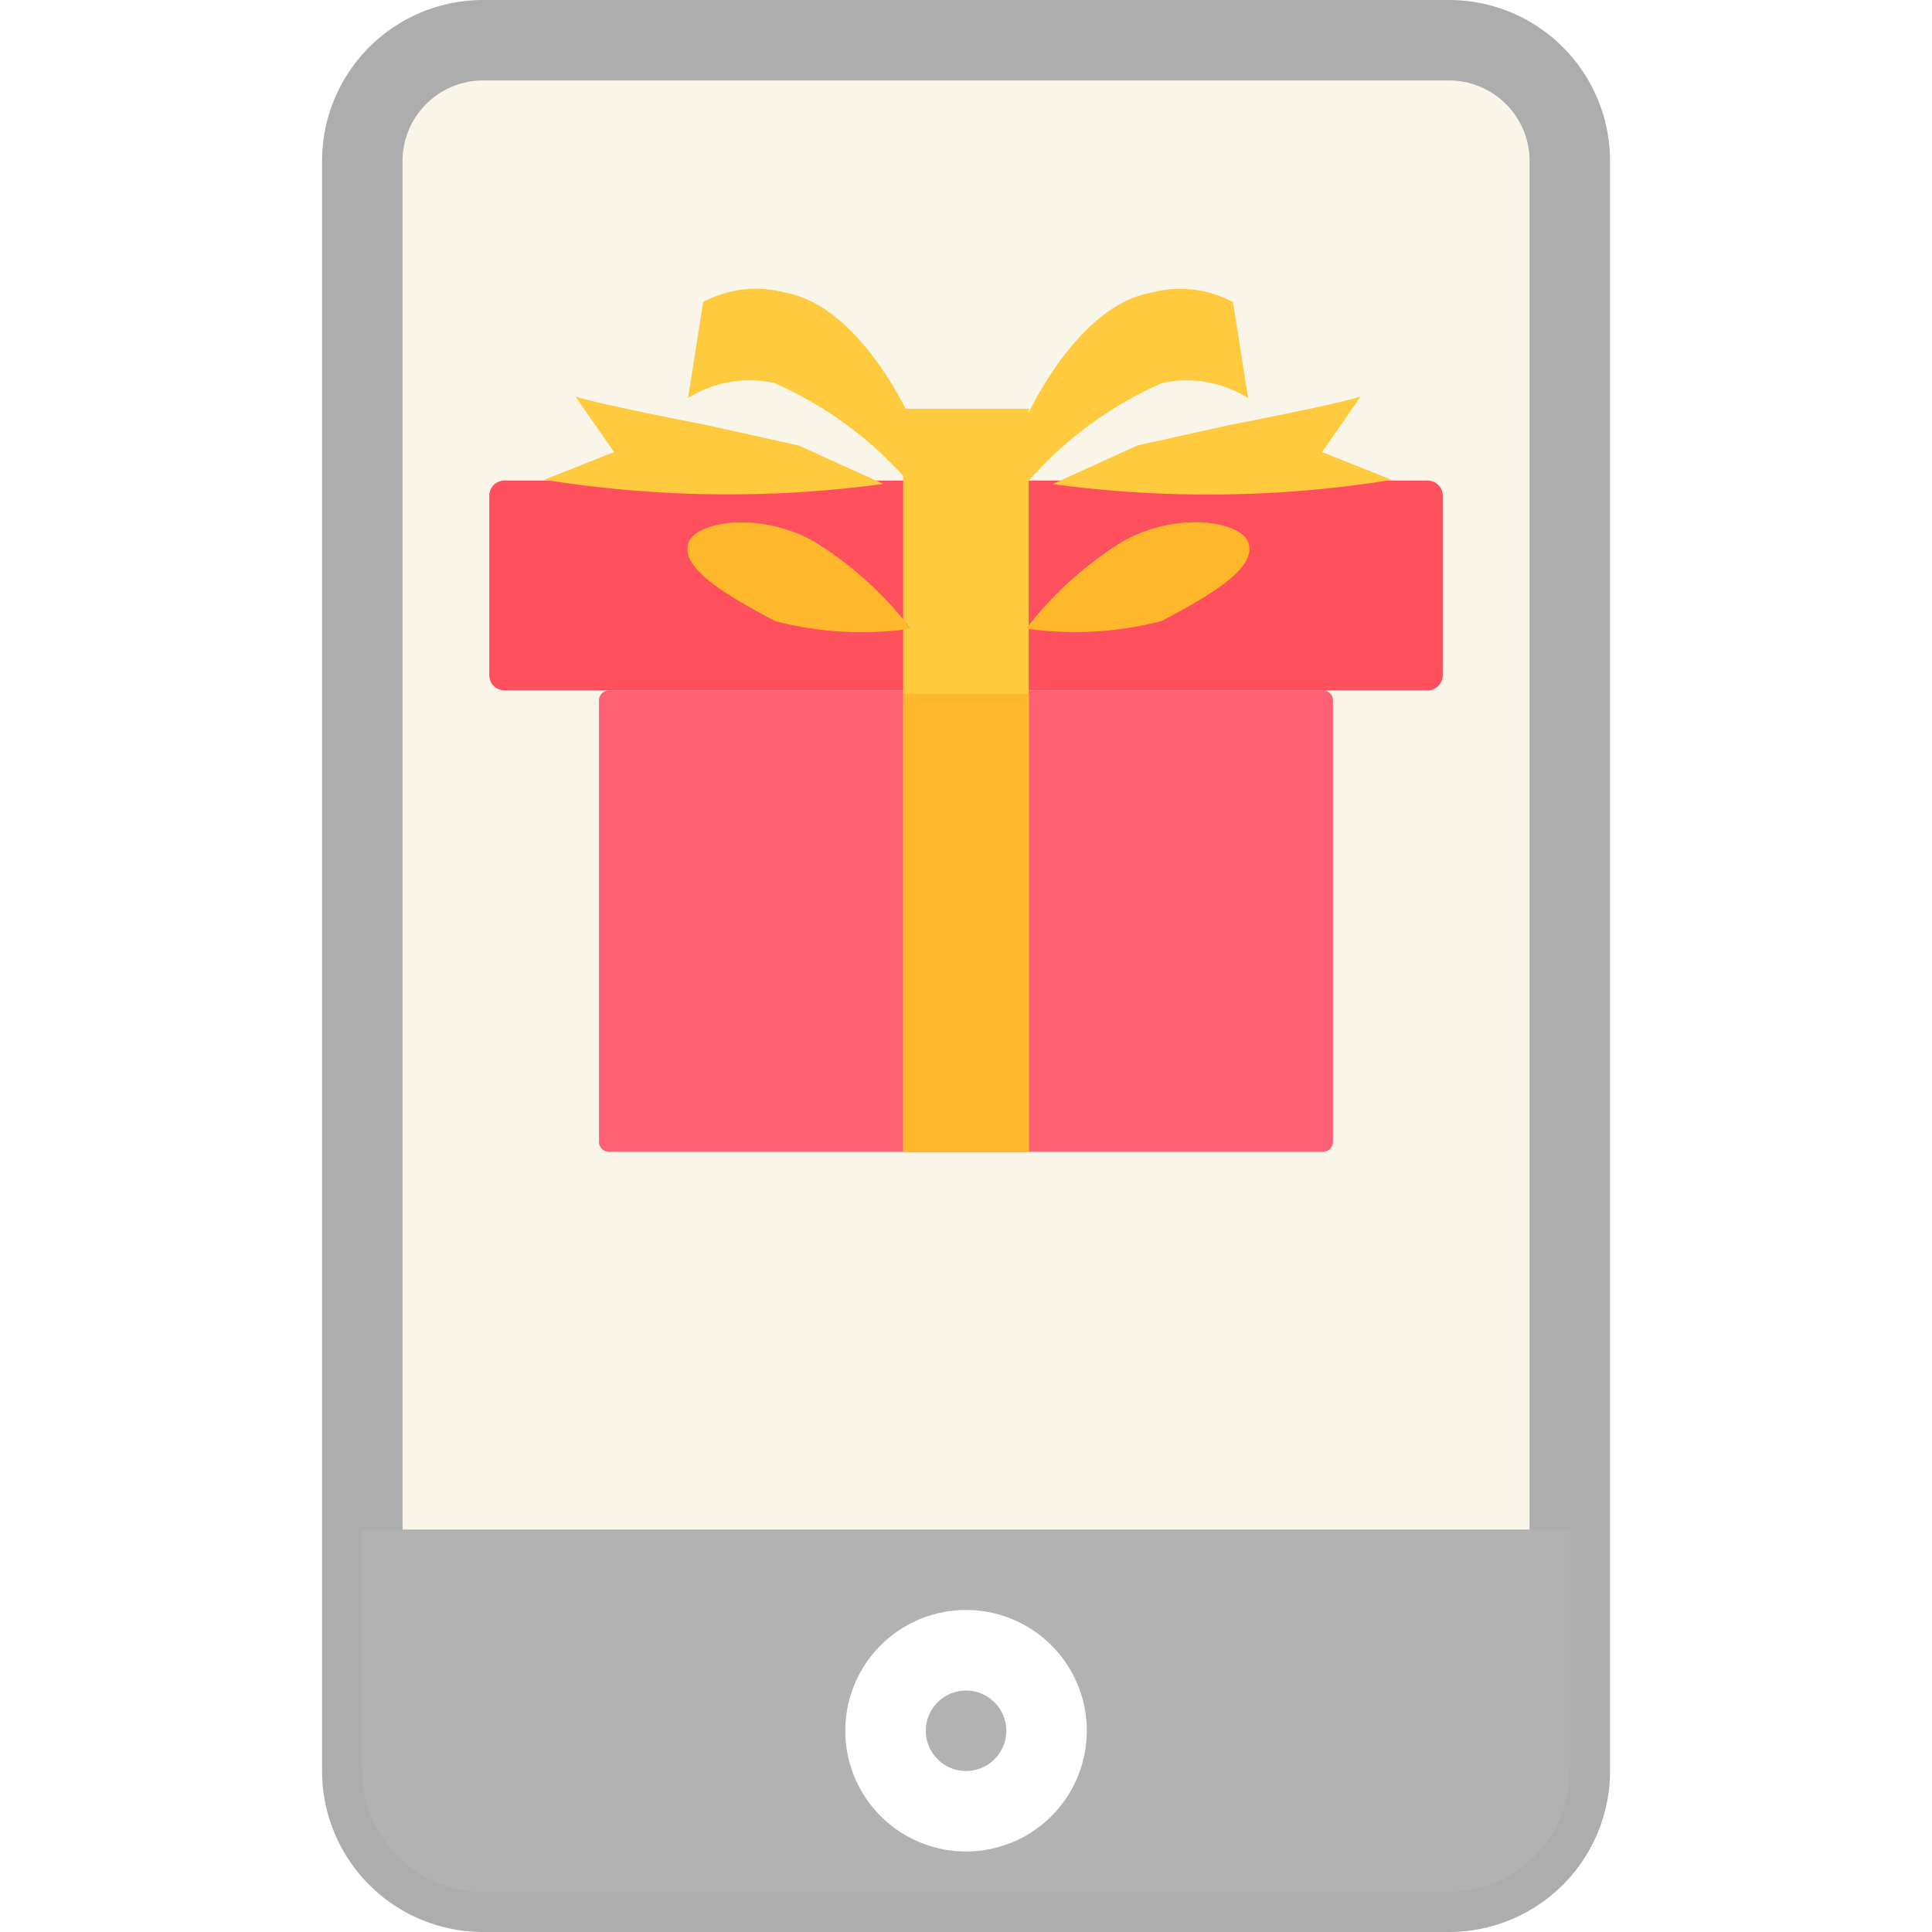 <svg xmlns="http://www.w3.org/2000/svg" xmlns:xlink="http://www.w3.org/1999/xlink" width="40" height="40" viewBox="0 0 40 40"><defs><style>.a{fill:none;}.b{fill:#f9f5e9;}.c{fill:#adadad;}.d{fill:#b2b2b2;}.e{fill:#fff;}.f{fill:#ff505d;}.g{fill:#ff6174;}.h{fill:#ffca3e;}.i{fill:#ffb82c;}.j{filter:url(#g);}.k{filter:url(#e);}.l{filter:url(#c);}.m{filter:url(#a);}</style><filter id="a" x="10.903" y="12.793" width="18.195" height="12.553" filterUnits="userSpaceOnUse"><feOffset input="SourceAlpha"/><feGaussianBlur stdDeviation="0.5" result="b"/><feFlood flood-opacity="0.302"/><feComposite operator="in" in2="b"/><feComposite in="SourceGraphic"/></filter><filter id="c" x="9.773" y="4.5" width="20.551" height="7.239" filterUnits="userSpaceOnUse"><feOffset input="SourceAlpha"/><feGaussianBlur stdDeviation="0.5" result="d"/><feFlood flood-opacity="0.302"/><feComposite operator="in" in2="d"/><feComposite in="SourceGraphic"/></filter><filter id="e" x="17.201" y="6.967" width="5.597" height="18.379" filterUnits="userSpaceOnUse"><feOffset input="SourceAlpha"/><feGaussianBlur stdDeviation="0.5" result="f"/><feFlood flood-opacity="0.161"/><feComposite operator="in" in2="f"/><feComposite in="SourceGraphic"/></filter><filter id="g" x="5.231" y="1.817" width="29.635" height="20.277" filterUnits="userSpaceOnUse"><feOffset dy="3" input="SourceAlpha"/><feGaussianBlur stdDeviation="3" result="h"/><feFlood flood-opacity="0.161"/><feComposite operator="in" in2="h"/><feComposite in="SourceGraphic"/></filter></defs><g transform="translate(0 -20)"><g transform="translate(0 18)"><rect class="a" width="40" height="40" rx="4" transform="translate(0 2)"/></g><g transform="translate(-291.333 -607)"><g transform="translate(78.49 563.35)"><path class="b" d="M240.4,120.354a2.5,2.5,0,0,1-2.5-2.5V84.52a2.5,2.5,0,0,1,2.5-2.5h20a2.5,2.5,0,0,1,2.5,2.5v33.334a2.5,2.5,0,0,1-2.5,2.5Z" transform="translate(-17.557 -17.537)"/><path class="c" d="M242.844,63.65h-20a3.333,3.333,0,0,0-3.333,3.332v33.334a3.334,3.334,0,0,0,3.333,3.334h20a3.334,3.334,0,0,0,3.333-3.334V66.982A3.333,3.333,0,0,0,242.844,63.65Zm1.667,36.667a1.668,1.668,0,0,1-1.667,1.666h-20a1.668,1.668,0,0,1-1.667-1.666V66.982a1.668,1.668,0,0,1,1.667-1.666h20a1.668,1.668,0,0,1,1.667,1.666Z" transform="translate(0)"/><path class="d" d="M237.9,762.39v5a2.5,2.5,0,0,0,2.5,2.5h20a2.5,2.5,0,0,0,2.5-2.5v-5Z" transform="translate(-17.557 -667.073)"/><path class="e" d="M461.06,799.16a2.5,2.5,0,1,0,2.5,2.5A2.5,2.5,0,0,0,461.06,799.16Zm0,3.334a.833.833,0,1,1,.833-.834A.834.834,0,0,1,461.06,802.494Z" transform="translate(-228.216 -702.177)"/></g></g><g transform="translate(10.13 26)"><path class="f" d="M.312,226.625H19.429a.313.313,0,0,1,.312.312v3.719a.313.313,0,0,1-.312.312H.312A.313.313,0,0,1,0,230.656v-3.719A.313.313,0,0,1,.312,226.625Z" transform="translate(0 -222.675)"/><g class="m" transform="matrix(1, 0, 0, 1, -10.13, -6)"><path class="g" d="M130.619,475.823H145.4a.208.208,0,0,1,.208.208v9.138a.208.208,0,0,1-.208.208H130.619a.208.208,0,0,1-.208-.208v-9.138a.208.208,0,0,1,.208-.208Z" transform="translate(-118.01 -461.53)"/></g><g class="l" transform="matrix(1, 0, 0, 1, -10.13, -6)"><path class="h" d="M68.94,2.8s-2.265-.436-2.717-.592l.8,1.151-1.444.574a24.018,24.018,0,0,0,7.021.086l-1.753-.795L68.94,2.8ZM70.568.059a2.309,2.309,0,0,0-1.7.195L68.555,2.24a2.408,2.408,0,0,1,1.777-.314,7.891,7.891,0,0,1,2.823,2.091V2.659S72.127.336,70.568.059Zm11.114,3.3.8-1.151c-.452.156-2.717.592-2.717.592l-1.907.423-1.753.8a23.964,23.964,0,0,0,7.021-.088ZM80.15,2.24,79.838.256a2.309,2.309,0,0,0-1.7-.195c-1.558.278-2.587,2.6-2.587,2.6V4.02a7.873,7.873,0,0,1,2.821-2.091,2.4,2.4,0,0,1,1.777.312Z" transform="translate(-54.31 6)"/></g><g class="k" transform="matrix(1, 0, 0, 1, -10.13, -6)"><path class="h" d="M491.839,141.522h2.6V156.9h-2.6Z" transform="translate(-473.14 -133.06)"/></g><path class="i" d="M491.839,480h2.6v9.481h-2.6Z" transform="translate(-483.267 -471.631)"/><g class="j" transform="matrix(1, 0, 0, 1, -10.13, -6)"><path class="i" d="M237.961,104.637c-1.132-.655-2.478-.434-2.626.013-.164.491.639,1.013,1.8,1.621a7.093,7.093,0,0,0,2.8.156A7.491,7.491,0,0,0,237.961,104.637Zm8.966.01c-.148-.447-1.494-.668-2.626-.013a7.538,7.538,0,0,0-1.974,1.79,7.093,7.093,0,0,0,2.8-.156c1.161-.605,1.964-1.13,1.8-1.621Z" transform="translate(-221.08 -96.41)"/></g></g></g></svg>